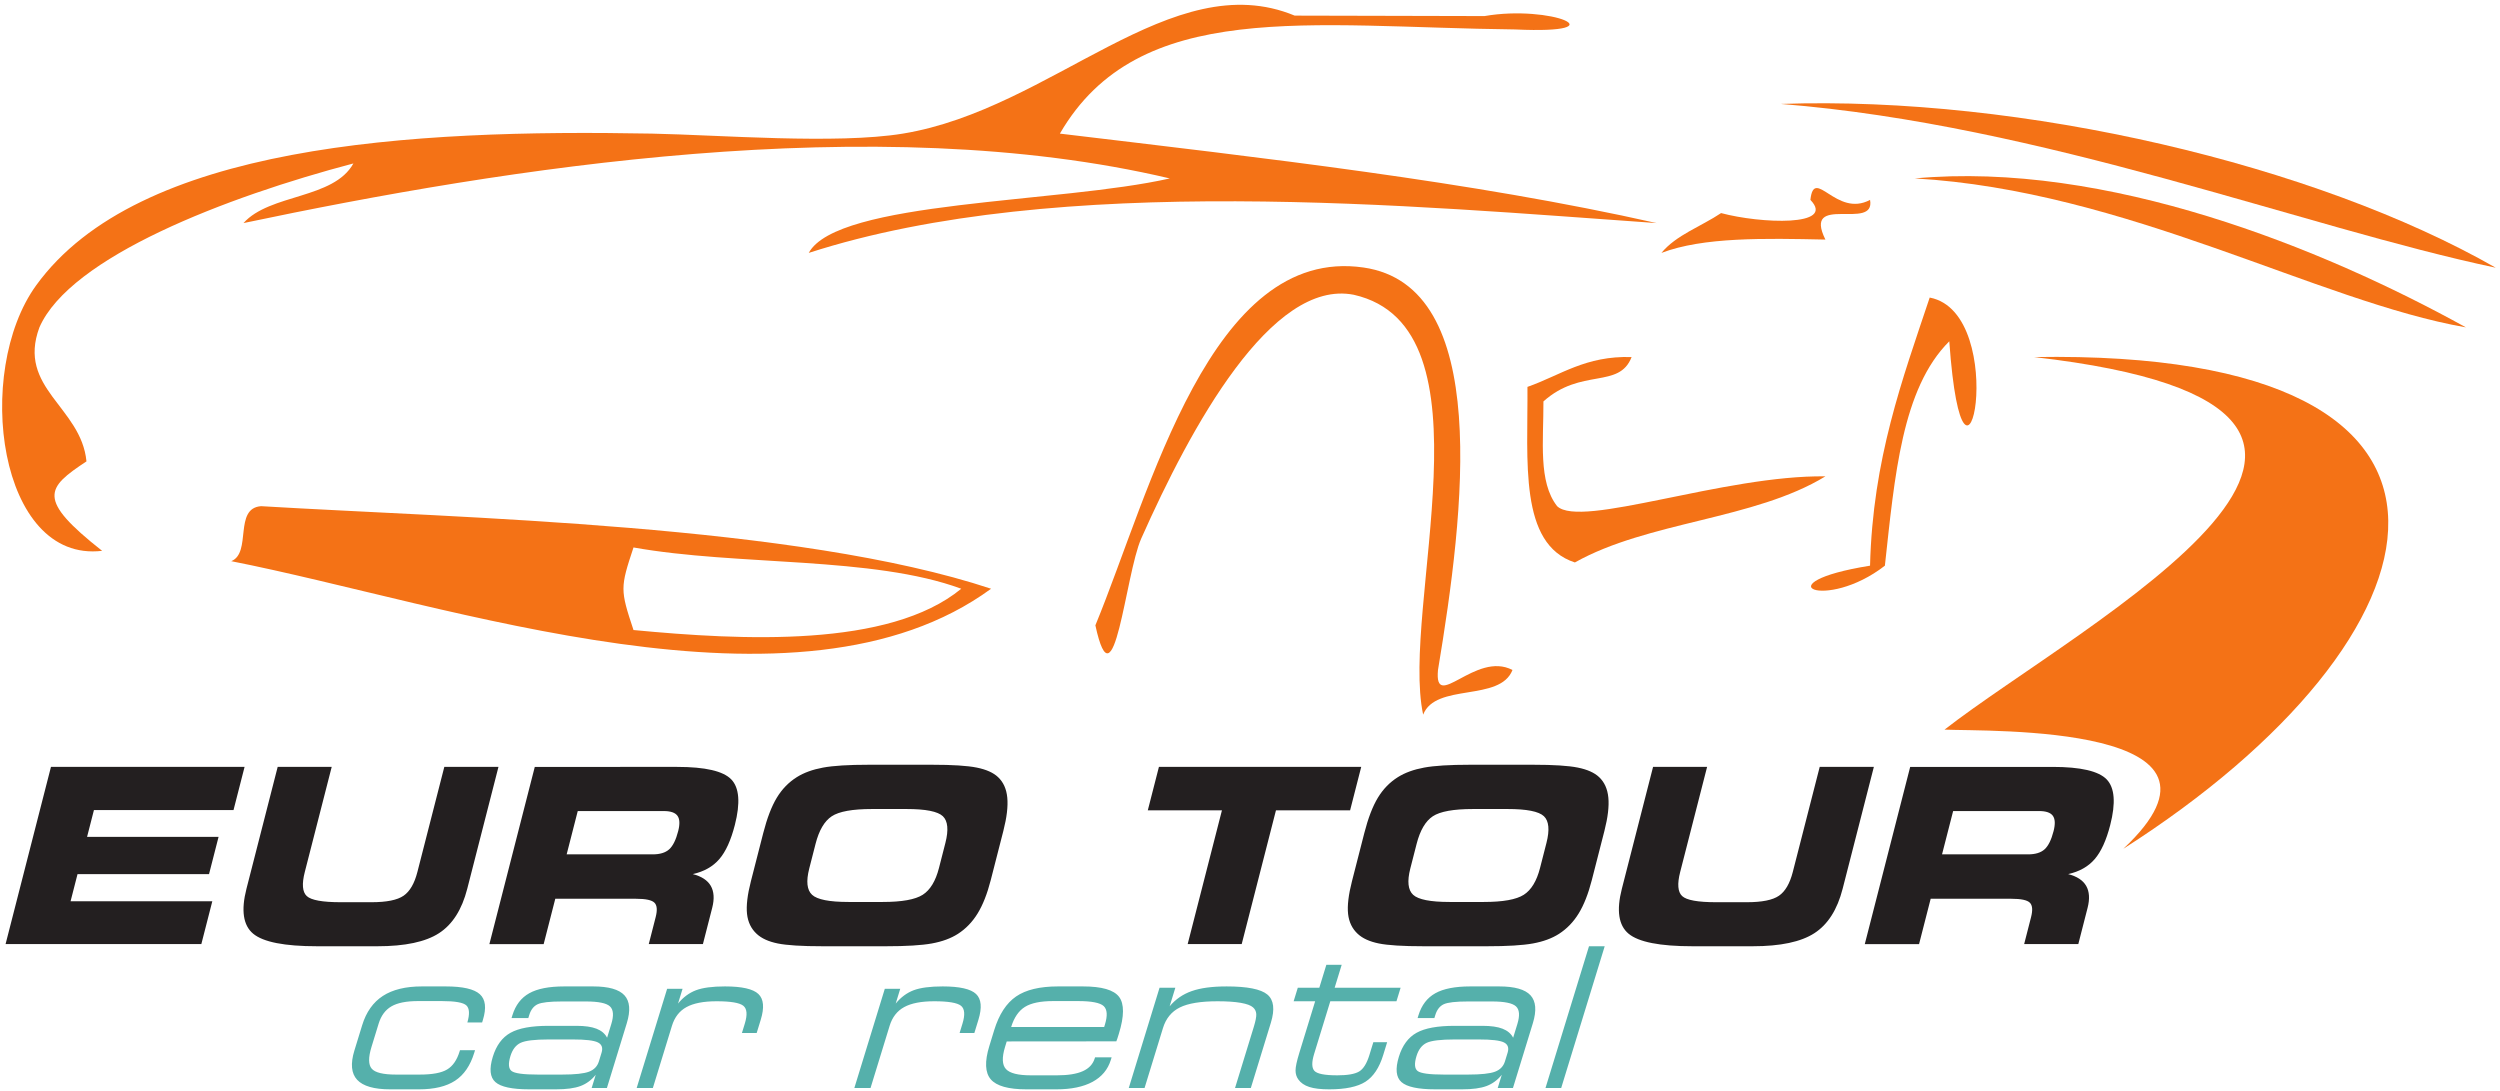 <?xml version="1.0" encoding="UTF-8" standalone="no"?>
<svg
   xmlns:dc="http://purl.org/dc/elements/1.1/"
   xmlns:cc="http://creativecommons.org/ns#"
   xmlns:rdf="http://www.w3.org/1999/02/22-rdf-syntax-ns#"
   xmlns:svg="http://www.w3.org/2000/svg"
   xmlns="http://www.w3.org/2000/svg"
   viewBox="0 0 608 265.333"
   height="265.333"
   width="608"
   xml:space="preserve"
   id="svg2"
   version="1.1"><defs
     id="defs6" /><g
     transform="matrix(1.333,0,0,-1.333,0,265.333)"
     id="g10"><g
       transform="scale(0.1)"
       id="g12"><path
         id="path14"
         style="fill:#f47216;fill-opacity:1;fill-rule:evenodd;stroke:none"
         d="m 4498.98,1393.2 c -270.18,47.17 -619.96,249.8 -1005.66,271.77 349.23,32.18 743.25,-126.5 1005.66,-271.77" /><path
         id="path16"
         style="fill:#f47216;fill-opacity:1;fill-rule:evenodd;stroke:none"
         d="m 4553.4,1502.03 c -351.67,74.24 -826.36,260.79 -1304.54,298.85 440.94,15.27 975.92,-110.97 1304.54,-298.85" /><path
         id="path18"
         style="fill:#f47216;fill-opacity:1;fill-rule:evenodd;stroke:none"
         d="m 3520.66,1447.61 c 149.77,-28.63 62.39,-454.704 35.73,-79.8 -86.65,-86.31 -99.53,-246.13 -117.49,-409.369 -108.55,-84.425 -225.94,-31.894 -27.07,0 4.83,194.599 58.96,339.869 108.83,489.169" /><path
         id="path20"
         style="fill:#f47216;fill-opacity:1;fill-rule:evenodd;stroke:none"
         d="m 3411.84,1625.8 c 10.7,-57.88 -123.84,13.34 -81.49,-72.41 -111.49,2.38 -222.75,4.76 -299.13,-24.3 26.8,32.63 72.64,48.36 108.82,72.65 71.85,-19.29 210.42,-25.02 162.96,24.06 6.7,62.17 46.91,-33.12 108.84,0" /><path
         id="path22"
         style="fill:#f47216;fill-opacity:1;fill-rule:evenodd;stroke:none"
         d="m 2840.9,1067.01 c 43,-41.37 305.57,57.08 489.45,54.4 -129.46,-79.08 -323.58,-82.03 -457.05,-157.09 -102.66,33.243 -85.46,185.5 -86.53,320.31 60.32,21.19 105.88,57.11 190.03,54.42 -22.76,-58.69 -92.09,-19.17 -160.86,-80.92 0.27,-72.09 -9.76,-146.79 24.96,-191.12" /><path
         id="path24"
         style="fill:#f47216;fill-opacity:1;fill-rule:evenodd;stroke:none"
         d="m 2623.55,768.133 c -7.35,-78.36 68.34,35.39 135.9,0 -22.81,-58.68 -140.2,-23.035 -162.97,-81.488 -41.82,194.886 134.91,706.815 -126.57,766.055 -150.2,29.52 -296.99,-240.65 -387.85,-444.89 -28.94,-65.384 -49.53,-315.533 -83.58,-158.193 100.51,243.653 210.03,693.043 489.05,652.833 234.81,-33.78 184.21,-444.42 136.02,-734.317" /><path
         id="path26"
         style="fill:#f47216;fill-opacity:1;fill-rule:evenodd;stroke:none"
         d="m 2708.39,1961.16 c 121.18,21.18 249.3,-33.24 56.07,-24.4 -376.26,4.3 -686.99,57.9 -830.75,-190.03 373.14,-44.75 749.12,-86.85 1088.67,-163.23 -440.95,30.82 -1089.8,93.28 -1546.86,-54.41 51.99,95.95 458.19,90.32 658.73,135.88 -539.24,127.33 -1212.66,19.05 -1690.047,-81.47 48.309,53.88 164.395,43.41 200.57,108.82 C 413.137,1631.21 128.25,1521.94 71.906,1393.2 30.633,1282.13 148.18,1248.19 157.766,1148.74 84.606,1100.23 65.965,1080.4 186.313,985.523 -2.668,962.992 -48.438,1311.7 65.965,1469.84 c 185.867,256.79 682.176,285.2 1123.145,276.89 122.58,-2.4 336.98,-19.84 458.16,0 273.16,44.77 490.53,308.29 714.83,215.27 114.68,0 231.89,-0.84 346.29,-0.84" /><path
         id="path28"
         style="fill:#f47216;fill-opacity:1;fill-rule:evenodd;stroke:none"
         d="M 1808.19,916.363 C 1456.25,658.93 817.789,888.844 421.902,966.648 c 37.801,15.368 4.02,96.622 54.411,100.352 367.21,-22.05 977.787,-33.21 1331.877,-150.637 z m -54.42,0 c -161.9,59.696 -408.22,41.367 -597.99,75.321 -24.39,-73.582 -24.39,-77.071 0,-150.657 197.81,-18.824 466.38,-32.953 597.99,75.336" /><path
         id="path30"
         style="fill:#231f20;fill-opacity:1;fill-rule:nonzero;stroke:none"
         d="M 426.035,512.539 H 171.371 L 158.84,463.621 h 239.914 l -17.41,-67.965 H 141.43 L 128.766,346.223 H 387.352 L 367.324,268.031 H 10.16 L 92.977,591.324 H 446.215 Z m 80.582,78.785 h 98.574 L 556.078,399.586 c -5.601,-21.863 -4.394,-36.539 3.637,-43.949 8.012,-7.489 28.633,-11.192 61.91,-11.192 h 56.031 c 27.719,0 47.254,3.93 58.699,11.856 11.422,7.859 19.793,22.308 25.168,43.285 l 49.114,191.738 h 98.801 L 852.48,368.977 c -9.757,-38.094 -26.902,-65.075 -51.511,-81.008 -24.539,-15.934 -62,-23.867 -112.395,-23.867 H 578.289 c -59.219,0 -97.953,7.632 -116.293,22.828 -18.344,15.195 -22.457,42.543 -12.336,82.047 z m 704.433,-80.566 h -156.97 l -20.24,-79.008 h 156.98 c 13.19,0 23.23,3.039 30.07,9.191 6.84,6.153 12.35,17.27 16.47,33.352 3.27,12.75 2.83,22.016 -1.32,27.793 -4.16,5.785 -12.53,8.672 -24.99,8.672 z m 24.34,80.566 c 51.3,0 84.17,-7.636 98.81,-22.828 14.64,-15.195 16.8,-42.914 6.49,-83.16 -7.14,-27.867 -16.62,-48.691 -28.32,-62.254 -11.72,-13.641 -27.92,-22.754 -48.44,-27.352 16,-4.074 26.98,-11.261 32.88,-21.492 5.89,-10.3 6.77,-23.64 2.58,-40.019 l -16.96,-66.188 h -98.79 l 12.62,49.285 c 3.27,12.75 2.54,21.497 -2.25,26.239 -4.76,4.82 -16.01,7.187 -33.65,7.187 h -147.27 l -21.192,-82.711 h -99.019 l 82.816,323.293 z m 265.05,-327.222 c -37.73,0 -64.94,1.707 -81.63,5.113 -16.62,3.41 -29.36,9.191 -38.28,17.492 -10.01,9.266 -15.95,21.348 -17.6,36.32 -1.64,15.043 0.71,34.907 7.05,59.661 l 22.58,88.121 c 6.93,27.054 15.18,48.546 24.69,64.261 9.52,15.785 21.78,28.313 36.52,37.575 12.99,8.156 28.92,13.933 47.83,17.418 18.9,3.484 46.61,5.187 83.22,5.187 h 116.22 c 36.76,0 63.75,-1.703 81.09,-5.187 17.26,-3.485 30.23,-9.262 38.81,-17.418 9.68,-9.118 15.31,-21.567 16.82,-37.352 1.51,-15.785 -0.83,-35.945 -7.13,-60.555 l -23.09,-90.125 c -6.38,-24.902 -14.38,-45.136 -23.93,-60.699 -9.54,-15.562 -21.54,-27.941 -35.91,-37.207 -12.95,-8.301 -28.81,-14.082 -47.47,-17.492 -18.66,-3.406 -46.67,-5.113 -84.02,-5.113 z m 47.45,80.789 h 62.7 c 34.91,0 59.15,4.371 72.88,13.117 13.66,8.746 23.54,25.051 29.62,48.769 l 11.73,45.801 c 6.07,23.719 4.54,40.024 -4.63,48.77 -9.25,8.746 -31.25,13.117 -66.16,13.117 h -63.14 c -35.66,0 -60.14,-4.445 -73.44,-13.266 -13.31,-8.82 -23.16,-25.57 -29.5,-50.324 l -11.52,-44.988 c -5.97,-23.274 -4.21,-39.282 5.21,-47.953 9.41,-8.672 31.49,-13.043 66.25,-13.043 z m 717.54,-76.86 h -98.58 l 62.53,244.063 h -135.27 l 20.3,79.23 h 369.09 l -20.29,-79.23 h -135.26 z m 331.62,-3.929 c -37.73,0 -64.93,1.707 -81.62,5.113 -16.63,3.41 -29.37,9.191 -38.29,17.492 -10,9.266 -15.95,21.348 -17.6,36.32 -1.63,15.043 0.72,34.907 7.06,59.661 l 22.57,88.121 c 6.93,27.054 15.18,48.546 24.69,64.261 9.53,15.785 21.78,28.313 36.53,37.575 12.99,8.156 28.92,13.933 47.82,17.418 18.9,3.484 46.61,5.187 83.23,5.187 h 116.21 c 36.76,0 63.75,-1.703 81.09,-5.187 17.26,-3.485 30.23,-9.262 38.82,-17.418 9.67,-9.118 15.3,-21.567 16.82,-37.352 1.51,-15.785 -0.84,-35.945 -7.14,-60.555 l -23.09,-90.125 c -6.38,-24.902 -14.38,-45.136 -23.92,-60.699 -9.55,-15.562 -21.54,-27.941 -35.92,-37.207 -12.95,-8.301 -28.81,-14.082 -47.47,-17.492 -18.66,-3.406 -46.66,-5.113 -84.02,-5.113 z m 47.45,80.789 h 62.7 c 34.91,0 59.16,4.371 72.88,13.117 13.66,8.746 23.54,25.051 29.62,48.769 l 11.73,45.801 c 6.08,23.719 4.55,40.024 -4.63,48.77 -9.25,8.746 -31.25,13.117 -66.16,13.117 h -63.14 c -35.65,0 -60.14,-4.445 -73.44,-13.266 -13.3,-8.82 -23.15,-25.57 -29.49,-50.324 l -11.53,-44.988 c -5.96,-23.274 -4.21,-39.282 5.21,-47.953 9.41,-8.672 31.49,-13.043 66.25,-13.043 z m 371.45,246.433 h 98.58 l -49.12,-191.738 c -5.6,-21.863 -4.39,-36.539 3.64,-43.949 8.01,-7.489 28.63,-11.192 61.91,-11.192 h 56.03 c 27.72,0 47.25,3.93 58.7,11.856 11.42,7.859 19.79,22.308 25.17,43.285 l 49.11,191.738 h 98.8 l -56.96,-222.347 c -9.76,-38.094 -26.9,-65.075 -51.51,-81.008 -24.54,-15.934 -62,-23.867 -112.39,-23.867 h -110.29 c -59.22,0 -97.95,7.632 -116.29,22.828 -18.35,15.195 -22.45,42.543 -12.34,82.047 z m 704.44,-80.566 h -156.98 l -20.24,-79.008 h 156.98 c 13.19,0 23.23,3.039 30.07,9.191 6.84,6.153 12.35,17.27 16.48,33.352 3.26,12.75 2.82,22.016 -1.33,27.793 -4.15,5.785 -12.53,8.672 -24.98,8.672 z m 24.34,80.566 c 51.29,0 84.16,-7.636 98.81,-22.828 14.63,-15.195 16.8,-42.914 6.48,-83.16 -7.13,-27.867 -16.62,-48.691 -28.32,-62.254 -11.72,-13.641 -27.91,-22.754 -48.43,-27.352 16,-4.074 26.98,-11.261 32.88,-21.492 5.88,-10.3 6.76,-23.64 2.57,-40.019 l -16.95,-66.188 h -98.8 l 12.62,49.285 c 3.27,12.75 2.55,21.497 -2.24,26.239 -4.77,4.82 -16.02,7.187 -33.66,7.187 h -147.27 l -21.19,-82.711 h -99.02 l 82.82,323.293 h 259.7" /><path
         id="path32"
         style="fill:#55b0ab;fill-opacity:1;fill-rule:nonzero;stroke:none"
         d="m 852.668,125.008 c 4.457,15.297 3.891,25.613 -1.629,31.008 -5.516,5.394 -20.644,8.066 -45.434,8.066 h -42.746 c -21.406,0 -37.683,-3.203 -48.742,-9.668 -11.035,-6.402 -18.824,-16.894 -23.301,-31.484 L 677.805,80.539 c -5.918,-19.27 -5.828,-32.492 0.312,-39.727 6.137,-7.231 20.86,-10.848 44.278,-10.848 h 43.402 c 22.945,0 39.605,3.078 49.937,9.309 10.371,6.164 17.969,17.191 22.844,33.082 l 0.641,2.074 h 27.449 l -1.492,-4.859 C 858.023,46.27 846.434,29.367 830.402,18.875 814.355,8.32 792.34,3.043 764.293,3.043 h -52.234 c -29.528,0 -49.684,5.812 -60.426,17.375 -10.735,11.562 -12.449,29.348 -5.094,53.301 l 14.195,46.246 c 7.391,24.074 19.989,41.922 37.766,53.484 17.84,11.563 41.559,17.371 71.203,17.371 h 43.402 c 31.129,0 51.907,-4.742 62.336,-14.23 10.426,-9.488 12.262,-25.141 5.586,-46.899 l -1.441,-4.683 z m 239.942,-71.094 4.92,16.012 c 2.73,8.895 0.45,15.176 -6.76,18.734 -7.25,3.617 -22.53,5.398 -45.95,5.398 h -43.76 c -25.497,0 -42.556,-2.074 -51.224,-6.168 -8.668,-4.094 -14.879,-12.156 -18.535,-24.074 -4.262,-13.871 -3.567,-23.004 2.043,-27.332 5.609,-4.328 21.594,-6.52 48.039,-6.52 h 43.757 c 23.78,0 40.27,1.777 49.47,5.274 9.27,3.559 15.28,9.785 18,18.676 z M 1081.99,190.82 c 28.28,0 47.38,-5.394 57.33,-16.246 9.89,-10.851 11.33,-27.804 4.21,-50.992 L 1107.27,5.477 h -27.81 l 7.41,24.129 c -7.69,-9.602 -16.9,-16.422 -27.62,-20.453 -10.75,-4.09 -25.77,-6.109 -44.98,-6.109 h -48.622 c -31.246,0 -51.898,4.387 -61.812,13.223 -9.938,8.777 -11.488,24.191 -4.738,46.188 6.355,20.695 17.132,35.34 32.293,43.758 15.168,8.48 38.222,12.687 69.109,12.687 h 51.23 c 15.3,0 27.46,-1.718 36.47,-5.214 9,-3.5 15.51,-8.954 19.43,-16.485 l 7.67,25.02 c 4.76,15.476 3.91,26.265 -2.51,32.195 -6.45,5.992 -21.08,8.957 -43.91,8.957 h -43.4 c -22.35,0 -37.152,-1.66 -44.472,-5.039 -7.266,-3.383 -12.426,-9.961 -15.449,-19.809 l -1.657,-5.394 h -30.593 l 1.546,5.043 c 5.7,18.558 15.977,31.957 30.778,40.195 14.828,8.305 36.077,12.453 63.767,12.453 z M 1161.58,5.477 1217.15,186.492 h 28.17 l -8.27,-26.918 c 9.38,11.446 20.28,19.504 32.57,24.192 12.34,4.683 30.03,7.054 53.1,7.054 30.89,0 51.23,-4.621 60.92,-13.816 9.69,-9.188 11.11,-24.844 4.3,-47.016 l -7.41,-24.133 h -26.92 l 5.23,17.016 c 5.02,16.363 4.09,27.215 -2.72,32.672 -6.87,5.453 -23.16,8.18 -48.83,8.18 -23.66,0 -41.89,-3.555 -54.79,-10.61 -12.9,-7.058 -21.73,-18.441 -26.57,-34.215 L 1191.11,5.477 Z m 397.14,0 55.57,181.015 h 28.16 l -8.26,-26.918 c 9.38,11.446 20.28,19.504 32.56,24.192 12.35,4.683 30.04,7.054 53.11,7.054 30.89,0 51.23,-4.621 60.91,-13.816 9.69,-9.188 11.11,-24.844 4.31,-47.016 l -7.41,-24.133 h -26.92 l 5.22,17.016 c 5.03,16.363 4.09,27.215 -2.71,32.672 -6.87,5.453 -23.16,8.18 -48.84,8.18 -23.65,0 -41.88,-3.555 -54.78,-10.61 -12.9,-7.058 -21.73,-18.441 -26.57,-34.215 L 1588.25,5.477 Z M 1975.76,190.82 c 34.39,0 56.39,-6.343 66,-19.09 9.54,-12.75 9.44,-35.101 -0.37,-67.058 -1.16,-3.797 -2.06,-6.703 -2.72,-8.66 -0.65,-1.953 -1.34,-3.793 -1.95,-5.394 l -199.99,-0.176 -3.03,-9.902 c -5.94,-19.328 -5.41,-32.848 1.62,-40.496 7.01,-7.652 22.21,-11.441 45.45,-11.441 h 47.62 c 20.27,0 36,2.547 47.21,7.586 11.21,5.039 18.46,12.809 21.7,23.359 l 0.58,1.898 h 30.24 l -1.44,-4.684 c -5.4,-17.609 -16.55,-30.953 -33.41,-40.082 C 1976.43,7.609 1954.4,3.043 1927.3,3.043 h -54.66 c -32.91,0 -54.58,6.109 -65.01,18.262 -10.44,12.156 -11.35,32.375 -2.67,60.656 l 8.93,29.113 c 8.84,28.758 22.17,49.211 39.97,61.426 17.8,12.215 43.28,18.32 76.42,18.32 z m -130.93,-73.996 h 169.7 l 1.33,4.328 c 5.02,16.368 4.31,27.571 -2.16,33.739 -6.49,6.105 -22.08,9.191 -46.86,9.191 h -45.3 c -23.07,0 -40.29,-3.559 -51.66,-10.672 -11.38,-7.117 -19.75,-19.332 -25.05,-36.586 z M 2059.38,5.477 2115.54,188.391 h 28.81 l -10.39,-33.856 c 10.77,12.867 24.16,22.117 40.24,27.746 16.03,5.696 37.25,8.539 63.69,8.539 37.71,0 62.52,-4.922 74.32,-14.761 11.8,-9.844 13.96,-26.977 6.46,-51.407 L 2282.08,5.477 h -28.82 l 34.19,111.347 c 3.35,10.91 4.86,18.739 4.57,23.598 -0.34,4.863 -2.25,8.894 -5.79,12.039 -3.97,3.676 -11.48,6.461 -22.55,8.418 -11.04,1.894 -25.16,2.844 -42.29,2.844 -30.71,0 -53.62,-3.735 -68.8,-11.262 -15.18,-7.531 -25.44,-20.102 -30.84,-37.711 L 2088.2,5.477 Z M 2435,188.391 h 120.36 l -7.57,-24.668 h -120.72 l -29.49,-96.051 c -4.58,-14.941 -4.47,-25.199 0.3,-30.711 4.81,-5.574 18.78,-8.359 41.9,-8.359 18.79,0 32.02,2.309 39.84,6.934 7.76,4.625 14.04,14.645 18.77,30.062 l 7.19,23.418 h 25.21 l -7.2,-23.418 C 2516.47,42.414 2505.7,26.227 2491.22,16.918 2476.7,7.668 2454.7,3.043 2425.18,3.043 c -15.42,0 -27.55,1.422 -36.45,4.328 -8.94,2.906 -15.6,7.473 -20.02,13.758 -3.32,4.625 -5.03,10.078 -5.04,16.422 -0.03,6.285 2.24,16.957 6.87,32.02 l 28.9,94.153 h -39.25 l 7.57,24.668 h 39.26 l 12.84,41.859 h 27.99 z m 310.67,-134.477 4.92,16.012 c 2.73,8.895 0.45,15.176 -6.76,18.734 -7.25,3.617 -22.54,5.398 -45.95,5.398 h -43.76 c -25.5,0 -42.56,-2.074 -51.23,-6.168 -8.66,-4.094 -14.87,-12.156 -18.53,-24.074 -4.26,-13.871 -3.57,-23.004 2.04,-27.332 5.61,-4.328 21.6,-6.52 48.04,-6.52 h 43.76 c 23.77,0 40.27,1.777 49.46,5.274 9.28,3.559 15.28,9.785 18.01,18.676 z M 2735.05,190.82 c 28.28,0 47.38,-5.394 57.33,-16.246 9.89,-10.851 11.33,-27.804 4.21,-50.992 L 2760.33,5.477 h -27.81 l 7.41,24.129 c -7.69,-9.602 -16.9,-16.422 -27.63,-20.453 -10.74,-4.09 -25.76,-6.109 -44.98,-6.109 h -48.61 c -31.25,0 -51.9,4.387 -61.82,13.223 -9.93,8.777 -11.48,24.191 -4.73,46.188 6.35,20.695 17.13,35.34 32.29,43.758 15.17,8.48 38.22,12.687 69.11,12.687 h 51.23 c 15.3,0 27.46,-1.718 36.46,-5.214 9.01,-3.5 15.52,-8.954 19.43,-16.485 l 7.68,25.02 c 4.75,15.476 3.91,26.265 -2.51,32.195 -6.46,5.992 -21.08,8.957 -43.91,8.957 h -43.4 c -22.35,0 -37.15,-1.66 -44.48,-5.039 -7.26,-3.383 -12.42,-9.961 -15.44,-19.809 l -1.66,-5.394 h -30.59 l 1.54,5.043 c 5.7,18.558 15.98,31.957 30.78,40.195 14.83,8.305 36.08,12.453 63.77,12.453 z m 192.66,73.285 -79.39,-258.628 h -28.64 l 79.4,258.628 h 28.63" /><path
         id="path34"
         style="fill:#f47216;fill-opacity:1;fill-rule:evenodd;stroke:none"
         d="m 3873.91,441.934 c 244.26,228.597 -245.84,213.836 -326.2,217.39 247.15,192.637 1001.1,584.176 163.25,679.726 903.35,15.5 765.81,-512.558 162.95,-897.116" /></g></g></svg>